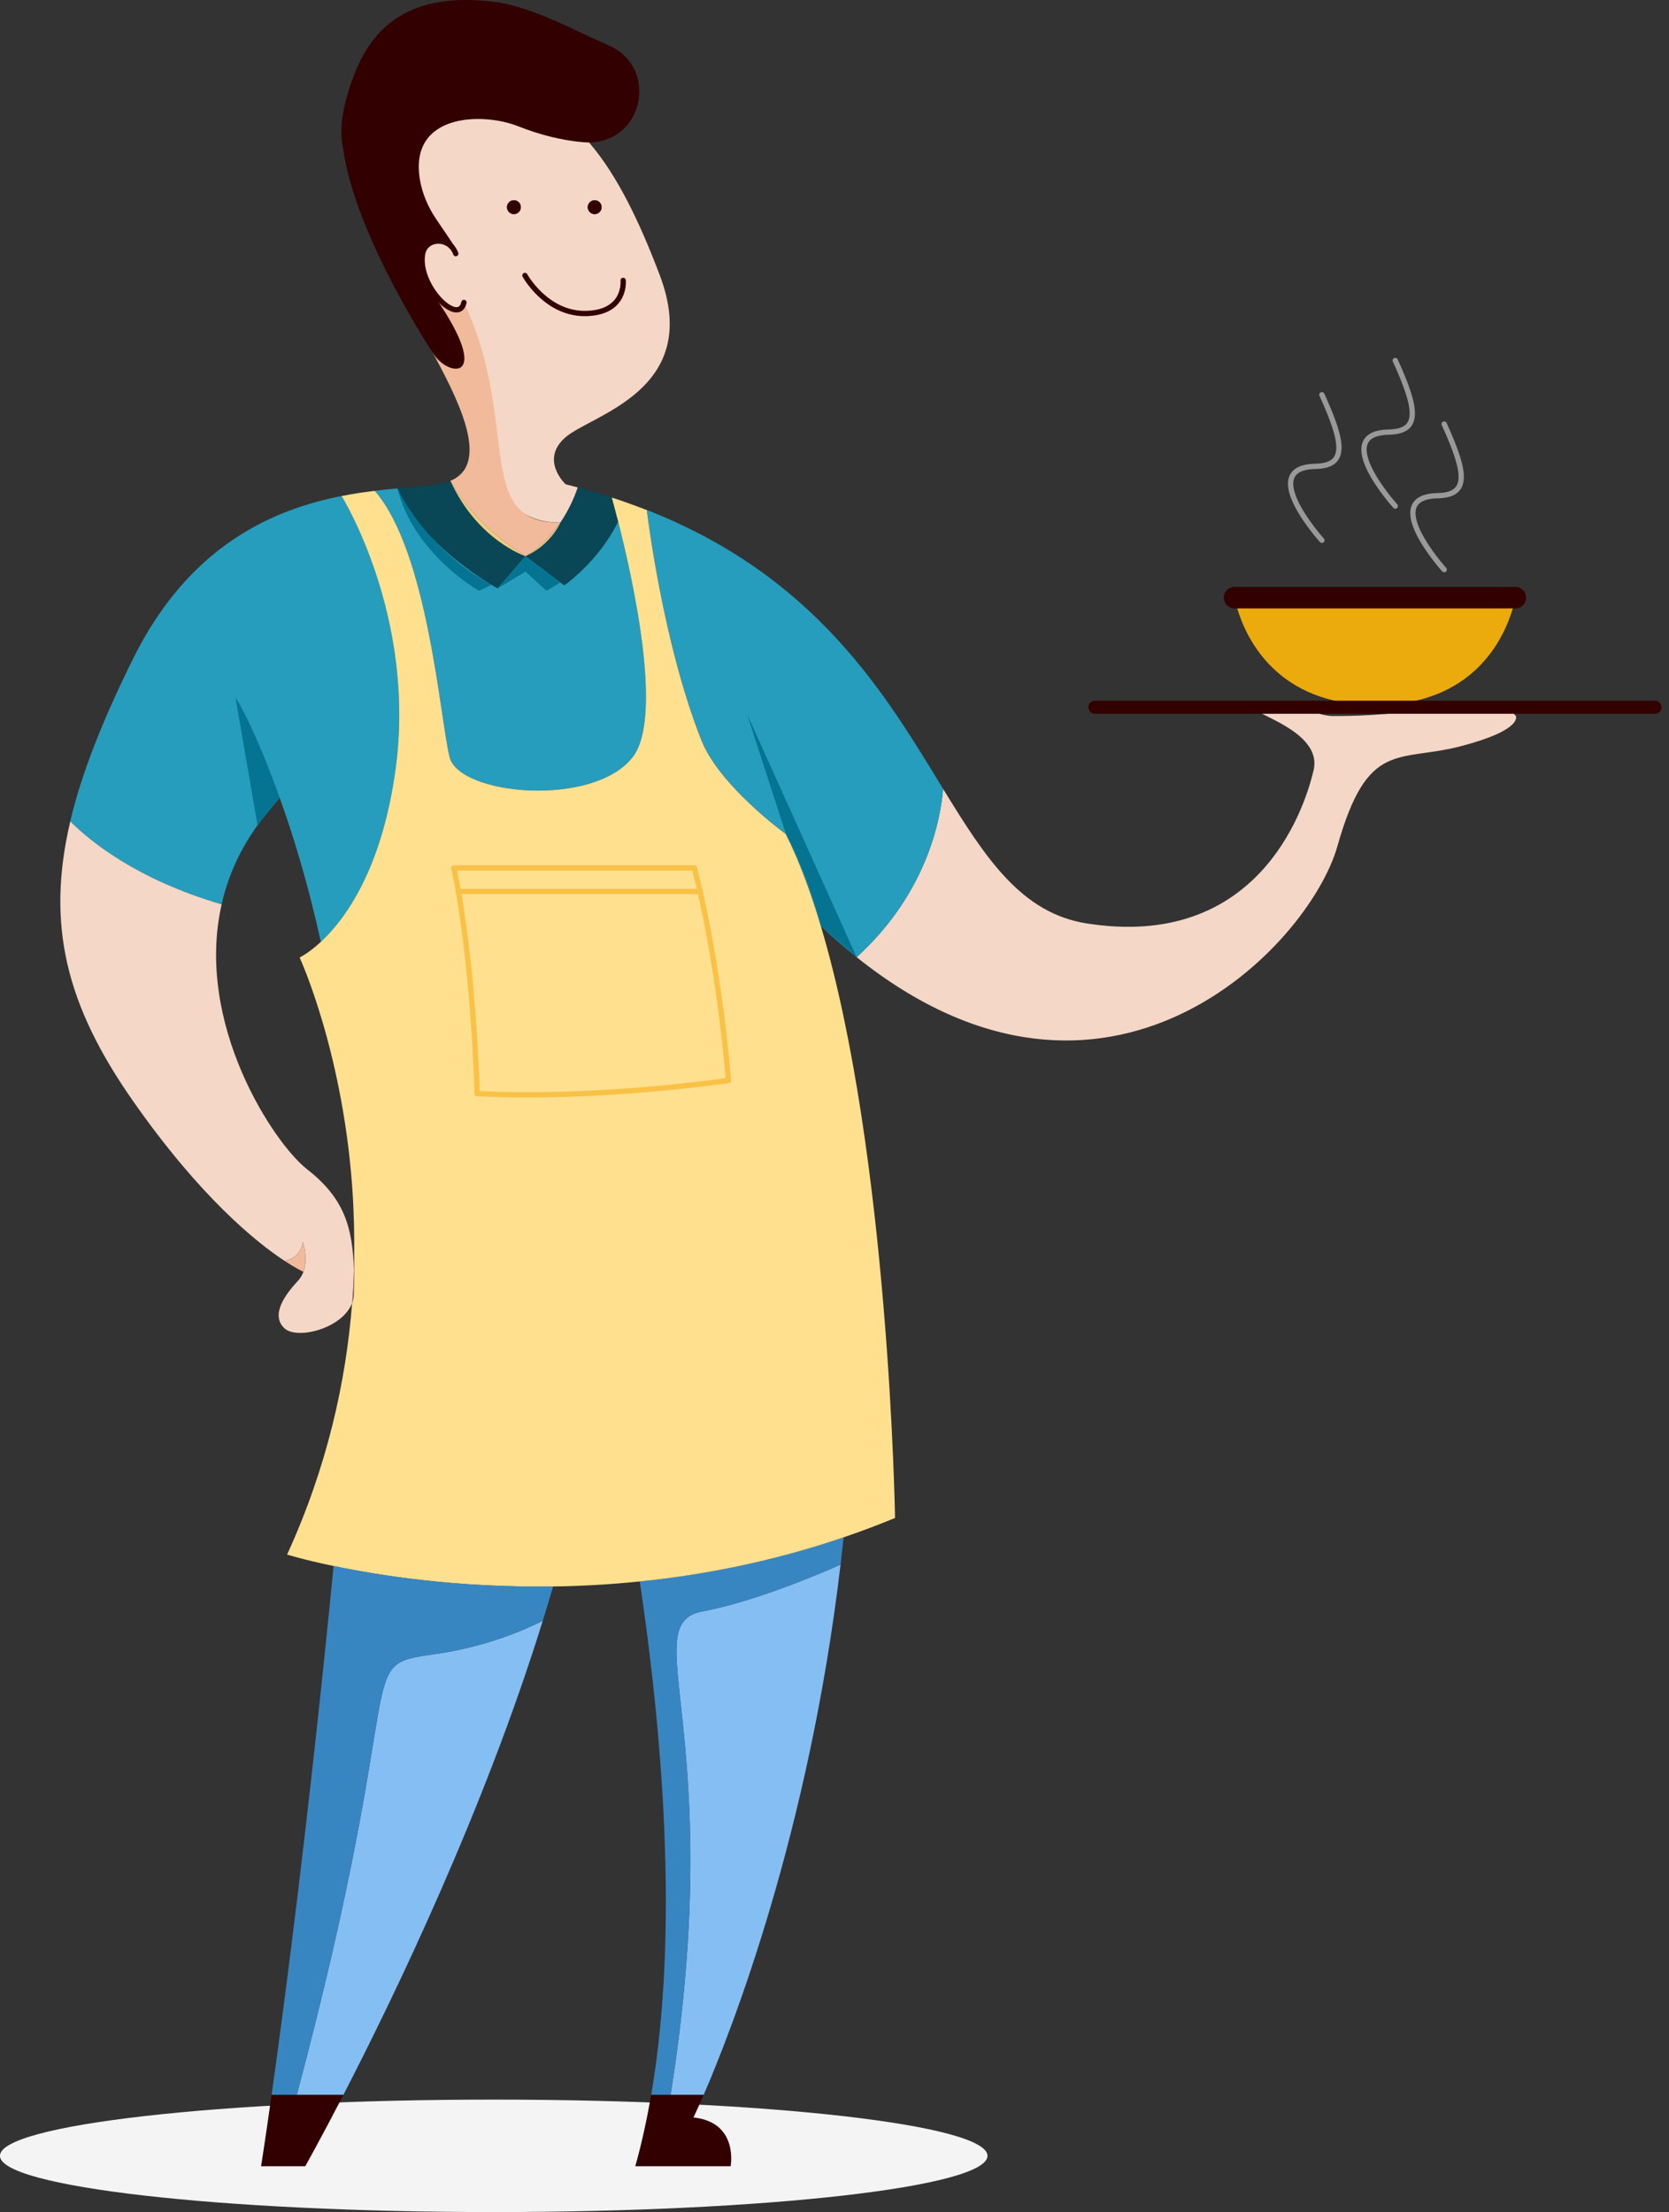 <svg width="206" height="273" viewBox="0 0 206 273" fill="none" xmlns="http://www.w3.org/2000/svg">
<rect x="0" y="0" width="206" height="273" fill="#333333" stroke="none"/>
<g clip-path="url(#clip0)">
<path d="M60.938 273C27.28 273 -0.006 269.893 -0.006 266.06C-0.006 262.227 27.28 259.12 60.938 259.12C94.597 259.12 121.883 262.227 121.883 266.06C121.883 269.893 94.597 273 60.938 273Z" fill="#F4F4F4"/>
<path d="M64.863 68.641L61.422 72.618C61.422 72.618 52.136 67.579 49.05 60.276C51.991 60.005 54.309 59.866 55.595 59.341C56.465 60.983 59 64.929 64.863 68.641Z" fill="#094656"/>
<path d="M55.39 13.09C50.409 14.985 48.392 18.805 47.988 23.15C45.977 22.86 40.139 21.195 42.837 11.852C44.498 6.107 47.885 -1.424 60.999 0.229C65.672 0.815 70.883 3.76 75.157 5.618C81.159 8.226 79.589 17.151 73.062 17.568C72.948 17.574 72.833 17.58 72.712 17.586C68.365 12.565 62.858 10.247 55.39 13.09Z" fill="#330000"/>
<path d="M69.651 72.244L64.863 68.641C68.945 66.245 70.738 61.9 71.311 60.156C72.76 60.542 74.161 60.952 75.513 61.393C75.526 61.435 75.846 62.558 76.304 64.356C73.913 69.299 69.651 72.244 69.651 72.244Z" fill="#094656"/>
<path d="M69.168 64.501C69.168 64.501 68.009 67.229 64.863 68.641C66.759 67.53 68.154 65.998 69.168 64.501Z" fill="#EFCB7D"/>
<path d="M64.863 68.641C64.863 68.641 58.94 66.704 55.595 59.341C56.465 60.983 59 64.929 64.863 68.641Z" fill="#EFCB7D"/>
<path d="M52.093 34.52C43.477 16.656 55.39 13.09 55.39 13.09C62.858 10.247 68.365 12.565 72.706 17.586C72.308 17.604 71.891 17.61 71.456 17.604C71.891 17.61 72.302 17.604 72.706 17.586C76.244 21.683 79.015 27.573 81.43 33.952C86.81 48.146 73.038 51.158 69.808 53.958C66.578 56.752 69.808 59.763 69.808 59.763C70.315 59.89 70.81 60.023 71.305 60.156C70.997 61.085 70.333 62.769 69.162 64.495C58.3 64.603 59.23 49.311 52.093 34.52ZM73.4 26.427C73.877 26.427 74.258 26.041 74.258 25.57C74.258 25.093 73.871 24.713 73.4 24.713C72.929 24.713 72.543 25.099 72.543 25.57C72.537 26.041 72.923 26.427 73.4 26.427ZM64.289 25.564C64.289 25.087 63.903 24.707 63.432 24.707C62.955 24.707 62.575 25.093 62.575 25.564C62.575 26.041 62.961 26.421 63.432 26.421C63.903 26.427 64.289 26.041 64.289 25.564Z" fill="#F4D7C6"/>
<path d="M53.24 43.204C51.333 39.667 47.287 30.627 47.988 23.15C48.392 23.21 48.652 23.21 48.652 23.21C48.652 23.21 48.398 23.204 47.988 23.15C48.398 18.805 46.291 16.035 51.278 14.14C51.278 14.14 51.061 16.56 51.224 27.477C51.327 34.405 55.619 40.808 57.255 37.326C64.296 52.16 58.3 64.603 69.162 64.501C68.147 65.998 66.753 67.53 64.857 68.641C59 64.929 56.459 60.983 55.589 59.341C55.595 59.341 55.601 59.335 55.601 59.335C60.77 57.187 56.253 48.798 53.24 43.204Z" fill="#F1BA9A"/>
<path d="M53.452 43.596C53.452 43.596 42.059 26.397 42.179 15.697C42.294 4.997 73.376 7.266 72.712 17.586C72.712 17.586 68.981 17.58 63.975 15.588C59.508 13.814 50.409 14.001 51.84 22.238C52.142 23.965 52.854 25.588 53.838 27.042L56.169 30.488C56.622 31.327 54.176 28.738 52.619 30.271C51.894 30.983 51.043 32.794 53.748 36.722C60.963 47.211 55.317 46.601 53.452 43.596Z" fill="#330000"/>
<path d="M43.725 154.94C43.713 152.514 43.659 150.154 43.568 147.849C43.707 150.124 43.761 152.489 43.725 154.94Z" fill="#876464"/>
<path d="M61.415 72.618L64.857 68.641L69.645 72.244C69.645 72.244 73.907 69.299 76.298 64.362C78.073 71.326 81.919 88.501 78.092 93.432C73.249 99.672 56.676 98.163 55.492 93.432C54.309 88.701 52.842 68.152 46.261 60.572C46.261 60.572 46.122 60.59 45.899 60.614C47.01 60.476 48.06 60.367 49.044 60.276C52.136 67.579 61.415 72.618 61.415 72.618Z" fill="#269DBD"/>
<path d="M116.401 97.349C121.623 105.882 126.049 112.707 134.158 113.969C154.819 117.197 160.844 100.632 162.136 95.037C163.428 89.443 151.377 87.506 155.682 86.993C159.987 86.474 162.354 88.369 164.503 88.369C166.653 88.369 170.746 88.369 178.275 87.295C185.81 86.22 187.096 88.369 187.096 88.369C187.096 88.369 188.026 90.089 180.28 92.098C172.533 94.108 168.802 91.235 165.071 104.434C161.575 116.805 136.609 142.852 105.732 118.127C114.505 110.137 116.117 100.903 116.401 97.349Z" fill="#F4D7C6"/>
<path d="M96.99 102.913C95.589 98.007 94.007 93.064 92.19 88.091C94.007 93.064 95.595 98.007 96.99 102.913C96.694 102.702 88.796 96.92 86.599 91.392C81.757 79.238 79.843 62.938 79.843 62.938C79.843 62.938 79.812 62.926 79.776 62.914C100.818 71.145 109.343 85.81 116.407 97.355C116.117 100.909 114.505 110.137 105.738 118.139C104.283 116.974 102.816 115.689 101.331 114.295C100.069 110.07 98.638 106.214 97.008 102.931C97.002 102.919 96.996 102.913 96.99 102.913Z" fill="#269DBD"/>
<path d="M37.675 267.345H32.223C32.223 267.345 32.706 264.31 33.527 258.522H42.391C39.523 264.068 37.675 267.345 37.675 267.345Z" fill="#330000"/>
<path d="M85.591 261.322C91.212 261.926 90.179 267.345 90.179 267.345H78.412C79.203 264.521 79.849 261.57 80.368 258.522H86.858C86.061 260.351 85.591 261.322 85.591 261.322Z" fill="#330000"/>
<path d="M86.713 198.868C92.751 197.721 100.027 194.734 103.746 193.098C99.84 226.242 90.294 250.568 86.858 258.522H82.771C89.889 213.731 78.309 200.461 86.713 198.868Z" fill="#85BEF2"/>
<path d="M78.967 195.162C86.876 194.353 95.396 192.694 104.126 189.719C104.005 190.853 103.879 191.982 103.752 193.098C100.033 194.734 92.757 197.721 86.719 198.867C78.315 200.461 89.895 213.731 82.771 258.522H80.38C83.858 238.167 81.702 213.562 78.967 195.162Z" fill="#3886C1"/>
<path d="M42.264 61.194C42.234 61.2 42.197 61.206 42.167 61.212C42.167 61.212 51.411 76.003 48.827 94.935C47.13 107.385 42.542 113.51 39.601 116.238C38.019 109.05 36.196 103.1 34.511 98.435C34.88 97.958 35.266 97.463 35.375 97.349C35.266 97.469 34.88 97.964 34.511 98.435C31.571 90.294 29.059 86.076 29.059 86.076C29.059 86.076 31.565 90.294 34.511 98.435C34.185 98.857 33.871 99.262 33.775 99.364C30.297 103.269 28.299 107.433 27.351 111.603C16.857 108.531 11.085 103.782 8.67 101.362C10.071 95.43 12.661 88.888 16.435 81.272C23.39 67.247 33.781 62.847 42.264 61.194Z" fill="#269DBD"/>
<path d="M78.901 62.582C78.514 62.437 78.049 62.268 77.554 62.087C78.007 62.25 78.46 62.413 78.901 62.582Z" fill="#876464"/>
<path d="M63.426 26.427C62.949 26.427 62.569 26.041 62.569 25.57C62.569 25.093 62.955 24.713 63.426 24.713C63.903 24.713 64.283 25.099 64.283 25.57C64.289 26.041 63.903 26.427 63.426 26.427Z" fill="#330000"/>
<path d="M73.4 26.427C72.923 26.427 72.543 26.041 72.543 25.57C72.543 25.093 72.929 24.713 73.4 24.713C73.871 24.713 74.258 25.099 74.258 25.57C74.258 26.041 73.871 26.427 73.4 26.427Z" fill="#330000"/>
<path d="M43.695 159.653C43.695 159.538 43.695 159.43 43.701 159.315C43.701 159.417 43.701 159.514 43.701 159.617C43.701 159.623 43.695 159.635 43.695 159.653Z" fill="#876464"/>
<path d="M79.776 62.914C79.492 62.799 79.197 62.696 78.901 62.582C79.329 62.739 79.643 62.859 79.776 62.914Z" fill="#876464"/>
<path d="M75.513 61.393C76.123 61.586 76.86 61.839 77.554 62.087C76.884 61.852 76.208 61.622 75.513 61.393Z" fill="#876464"/>
<path d="M45.905 60.614C44.745 60.759 43.526 60.946 42.264 61.194C43.544 60.928 45.186 60.705 45.905 60.614Z" fill="#876464"/>
<path d="M43.701 159.315C43.713 158.416 43.707 157.565 43.683 156.75C43.701 156.141 43.719 155.537 43.725 154.94C43.737 156.376 43.725 157.836 43.701 159.315Z" fill="#876464"/>
<path d="M43.701 159.315C43.701 159.43 43.701 159.538 43.695 159.653C43.683 160.069 43.598 160.462 43.459 160.83C43.568 159.448 43.641 158.09 43.683 156.756C43.707 157.559 43.713 158.416 43.701 159.315Z" fill="#876464"/>
<path d="M43.459 160.824C43.604 160.455 43.689 160.063 43.695 159.647C43.695 159.635 43.695 159.623 43.695 159.611C43.695 159.508 43.695 159.411 43.695 159.309C43.719 157.83 43.731 156.37 43.719 154.94C43.755 152.489 43.695 150.124 43.562 147.849C42.523 130.148 36.981 118.169 36.981 118.169C36.981 118.169 38.068 117.662 39.595 116.244C42.536 113.51 47.118 107.391 48.821 94.941C51.405 76.009 42.161 61.218 42.161 61.218C42.191 61.212 42.228 61.206 42.258 61.2C43.52 60.952 44.739 60.765 45.899 60.62C46.122 60.59 46.261 60.578 46.261 60.578C52.842 68.158 54.309 88.707 55.492 93.438C56.676 98.169 73.249 99.678 78.092 93.438C81.919 88.502 78.073 71.332 76.298 64.368C75.84 62.564 75.52 61.447 75.507 61.405C76.202 61.628 76.884 61.858 77.548 62.099C78.043 62.274 78.508 62.449 78.895 62.594C79.184 62.702 79.48 62.811 79.77 62.926C79.812 62.938 79.837 62.95 79.837 62.95C79.837 62.95 81.751 79.25 86.593 91.404C88.796 96.932 96.694 102.714 96.984 102.925C96.99 102.931 96.996 102.937 96.996 102.937C98.626 106.22 100.057 110.082 101.319 114.301C109.771 142.592 110.472 187.341 110.472 187.341C108.34 188.222 106.221 189.013 104.108 189.731C95.384 192.706 86.858 194.365 78.949 195.174C75.236 195.554 71.655 195.747 68.256 195.796C56.501 195.971 46.883 194.468 41.165 193.267C37.5 192.501 35.435 191.855 35.435 191.855C40.416 180.974 42.717 170.407 43.459 160.824Z" fill="#FFE08F"/>
<path d="M154.155 73.107H185.261C186.281 73.107 187.012 74.084 186.728 75.062C185.605 78.888 181.801 87.011 169.744 87.011C157.693 87.011 153.847 78.9 152.7 75.068C152.404 74.09 153.134 73.107 154.155 73.107Z" fill="#EBAB0D"/>
<path d="M135.136 86.474H204.268C204.714 86.474 205.077 86.836 205.077 87.282C205.077 87.729 204.714 88.091 204.268 88.091H135.136C134.689 88.091 134.327 87.729 134.327 87.282C134.327 86.836 134.689 86.474 135.136 86.474Z" fill="#330000"/>
<path d="M56.018 107.119C58.505 118.887 58.892 134.97 58.892 134.97C73.829 135.737 89.913 133.341 89.913 133.341C88.573 117.547 85.699 107.113 85.699 107.113H56.018V107.119Z" stroke="#F9C146" stroke-width="0.653" stroke-miterlimit="10" stroke-linecap="round" stroke-linejoin="round"/>
<path d="M56.573 110.016H86.406" stroke="#F9C146" stroke-width="0.653" stroke-miterlimit="10" stroke-linecap="round" stroke-linejoin="round"/>
<path d="M52.166 31.303C52.528 29.323 55.468 29.154 56.253 31.303C55.462 29.148 52.522 29.323 52.166 31.303ZM52.166 31.303C51.447 35.244 56.615 40.337 57.261 37.326C56.609 40.337 51.447 35.244 52.166 31.303Z" stroke="#330000" stroke-width="0.653" stroke-miterlimit="10" stroke-linecap="round" stroke-linejoin="round"/>
<path d="M72.392 38.69C77.343 38.545 76.914 34.604 76.914 34.604C76.914 34.604 77.343 38.545 72.392 38.69ZM72.392 38.69C67.441 38.834 64.791 33.995 64.791 33.995C64.791 33.995 67.441 38.828 72.392 38.69Z" stroke="#330000" stroke-width="0.653" stroke-miterlimit="10" stroke-linecap="round" stroke-linejoin="round"/>
<path d="M34.518 98.441C34.518 98.441 31.571 90.046 29.066 86.082L31.788 101.851L34.518 98.441Z" fill="#047492"/>
<path d="M97.002 102.919L92.19 88.085L105.732 118.127L101.325 114.283C101.331 114.289 99.731 108.055 97.002 102.919Z" fill="#047492"/>
<path d="M69.168 71.882L67.453 72.919L64.863 70.554L61.416 72.618L64.863 68.641L69.168 71.882Z" fill="#047492"/>
<path d="M60.661 72.177L59.133 72.919C59.133 72.919 51.091 68.43 49.05 60.276C49.05 60.276 52.389 67.687 60.661 72.177Z" fill="#047492"/>
<path d="M53.681 204.136C59.411 203.327 63.988 201.523 66.994 200.026C59.707 223.508 48.634 246.428 42.391 258.522H36.637C50.898 204.969 43.302 205.602 53.681 204.136Z" fill="#85BEF2"/>
<path d="M41.177 193.255C46.895 194.456 56.513 195.959 68.268 195.784C67.858 197.196 67.435 198.614 66.994 200.026C63.987 201.523 59.411 203.327 53.681 204.136C43.308 205.602 50.898 204.969 36.637 258.522H33.527C35.151 246.978 38.11 224.474 41.177 193.255Z" fill="#3886C1"/>
<path d="M8.676 101.368C11.085 103.788 16.857 108.531 27.357 111.609C24.006 126.352 33.805 141.114 37.905 144.306C42.457 147.849 43.526 151.421 43.683 156.75C43.641 158.09 43.568 159.448 43.459 160.824C42.24 163.986 36.649 165.374 35.109 163.932C33.389 162.32 35.109 159.846 36.776 158.072C37.078 157.752 37.289 157.384 37.434 157.004C37.44 156.991 37.446 156.973 37.452 156.961C38.08 155.253 37.367 153.232 37.367 153.232C37.367 153.232 37.265 155.259 35.115 155.603C31.656 153.328 24.773 147.812 16.441 135.912C8.199 124.15 5.651 114.192 8.676 101.368Z" fill="#F4D7C6"/>
<path d="M37.367 153.232C37.367 153.232 38.074 155.253 37.452 156.961C37.216 156.853 36.401 156.448 35.115 155.609C37.271 155.259 37.367 153.232 37.367 153.232Z" fill="#F1BA9A"/>
<path d="M163.157 66.679C163.157 66.679 155.042 57.7 162.342 57.555C166.23 57.476 165.952 54.845 163.157 48.714" stroke="#999999" stroke-width="0.653" stroke-miterlimit="10" stroke-linecap="round" stroke-linejoin="round"/>
<path d="M172.213 62.455C172.213 62.455 164.099 53.475 171.398 53.33C175.287 53.252 175.009 50.621 172.213 44.489" stroke="#999999" stroke-width="0.653" stroke-miterlimit="10" stroke-linecap="round" stroke-linejoin="round"/>
<path d="M178.251 70.3C178.251 70.3 170.136 61.32 177.436 61.176C181.324 61.097 181.047 58.466 178.251 52.334" stroke="#999999" stroke-width="0.653" stroke-miterlimit="10" stroke-linecap="round" stroke-linejoin="round"/>
<path d="M152.386 75.086H187.03C187.76 75.086 188.358 74.495 188.358 73.758C188.358 73.028 187.766 72.431 187.03 72.431H152.38C151.649 72.431 151.051 73.022 151.051 73.758C151.057 74.495 151.649 75.086 152.386 75.086Z" fill="#330000"/>
</g>
<defs>
<clipPath id="clip0">
<rect width="205.077" height="273" fill="white" transform="matrix(-1 0 0 1 205.077 0)"/>
</clipPath>
</defs>
</svg>
